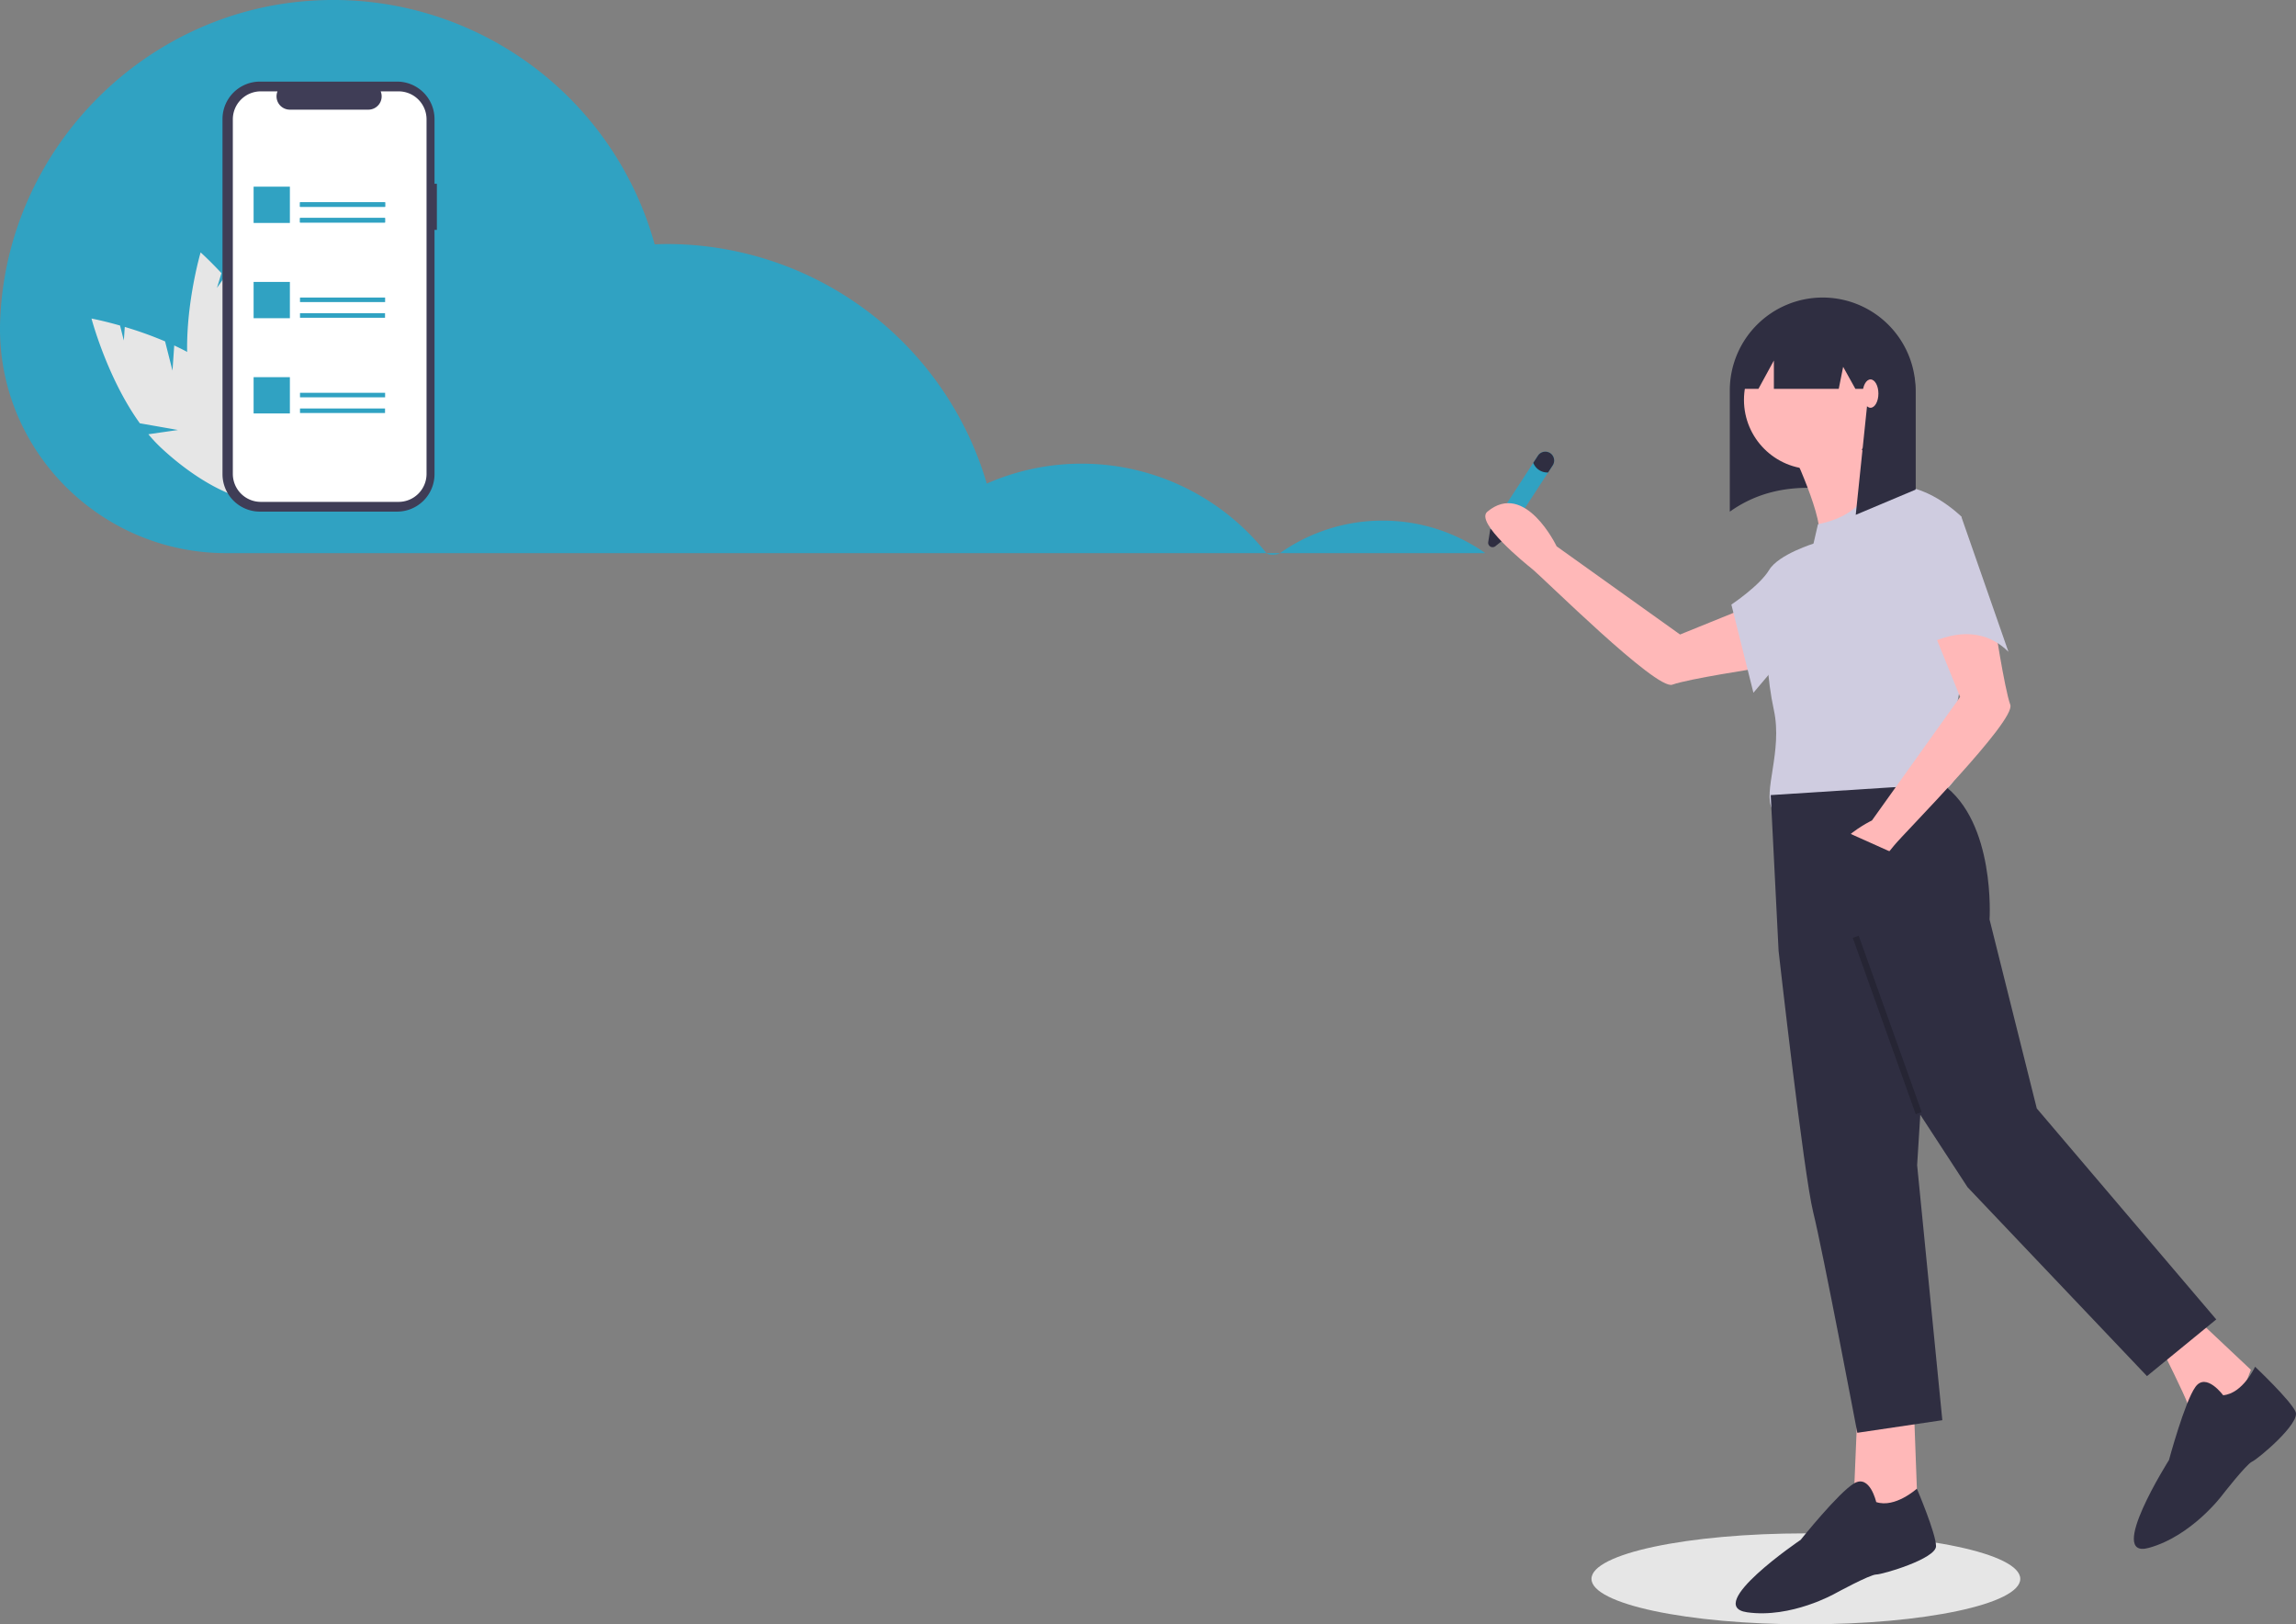 <svg id="b477518c-9a8d-4f77-a1df-d8b7689ccd51" data-name="Layer 1" xmlns="http://www.w3.org/2000/svg" width="885.696" height="626.497" viewBox="0 0 885.696 626.497"><rect x="0" y="0" width="885.696" height="626.497" fill="#808080" stroke="none"/><title>mobile_posts</title><ellipse cx="696.628" cy="608.952" rx="82.703" ry="17.545" fill="#e6e6e6"/><path d="M737.992,338.734l-5.927,1.957-.821,5.126a1.71,1.71,0,0,0,2.753,1.609l3.786-3.012Z" transform="translate(-157.152 -136.752)" fill="#2f2e41"/><path d="M756.131,316.231l-18.347,28.182-5.718-3.723,18.347-28.182a3.415,3.415,0,0,1,4.72-.998,3.428,3.428,0,0,1,.998,4.72Z" transform="translate(-157.152 -136.752)" fill="#30a2c2"/><path d="M756.131,316.231l-1.792,2.753a5.834,5.834,0,0,1-5.718-3.723l1.792-2.753a3.415,3.415,0,0,1,4.72-.998,3.428,3.428,0,0,1,.998,4.72Z" transform="translate(-157.152 -136.752)" fill="#2f2e41"/><path d="M835.99,369.012l-30.743,12.465-47.616-34.014S745.485,321.956,730.91,334.102c-4.992,4.16,15.104,20.349,17.004,21.863,4.749,3.785,48.194,47.116,54.335,44.865s32.993-6.323,32.993-6.323Z" transform="translate(-157.152 -136.752)" fill="#ffb8b8"/><path d="M896.093,334.102c-26.321-9.835-51.36-14.489-71.66,0V287.341A35.83,35.83,0,0,1,860.263,251.511h0a35.83,35.83,0,0,1,35.83,35.83Z" transform="translate(-157.152 -136.752)" fill="#2f2e41"/><path d="M847.51,308.596s14.575,30.365,10.931,36.438l30.365-15.79s-15.79-20.648-15.79-24.292Z" transform="translate(-157.152 -136.752)" fill="#ffb8b8"/><path d="M913.705,335.924s-14.869-14.575-28.083-10.931-10.177,10.324-27.181,13.968l-1.822,7.895s-9.634,3.942-13.36,7.287c-4.16,3.736-7.05,32.37-1.822,56.478,3.437,15.846-4.381,31.656-.607,38.259l68.017-8.502s6.073-6.073,2.429-9.717,2.429-30.365,2.429-30.365Z" transform="translate(-157.152 -136.752)" fill="#cfcce0"/><polygon points="716.471 545.329 715.257 574.479 726.188 589.054 739.549 576.908 738.334 544.114 716.471 545.329" fill="#ffb8b8"/><path d="M991.438,657.789s8.502,17.004,9.717,20.648,18.219,2.429,18.219,2.429l6.073-15.79-20.648-19.433Z" transform="translate(-157.152 -136.752)" fill="#ffb8b8"/><path d="M840.222,443.415l3.036,60.122s9.717,86.235,13.36,100.81,17.004,85.021,17.004,85.021l32.794-4.858-9.717-98.381,1.215-19.433,18.219,27.935,69.231,72.875,26.721-21.863-69.231-81.377-18.219-72.875s2.429-37.652-18.219-52.227Z" transform="translate(-157.152 -136.752)" fill="#2f2e41"/><path d="M880.911,716.089s-2.429-10.807-8.502-7.225S851.761,730.664,851.761,730.664s-37.652,25.506-20.648,27.935,34.008-7.287,34.008-7.287,13.36-7.287,15.79-7.287,23.077-6.073,23.077-10.931-7.389-22.173-7.389-22.173S888.198,718.518,880.911,716.089Z" transform="translate(-157.152 -136.752)" fill="#2f2e41"/><path d="M1014.741,674.888s-6.544-8.937-10.681-3.228S993.84,699.894,993.84,699.894s-24.329,38.423-7.77,33.858,28.266-20.266,28.266-20.266,9.337-12.018,11.564-12.988,18.73-14.786,16.789-19.24-15.631-17.375-15.631-17.375S1022.392,674.204,1014.741,674.888Z" transform="translate(-157.152 -136.752)" fill="#2f2e41"/><circle cx="699.467" cy="154.233" r="26.721" fill="#ffb8b8"/><path d="M857.227,346.248s-13.968,4.251-17.611,10.324-14.575,13.36-14.575,13.36l8.502,34.008,13.36-15.79Z" transform="translate(-157.152 -136.752)" fill="#cfcce0"/><path d="M882.733,260.654v-.642l-.763.042a35.857,35.857,0,0,0-30.817-6.158,35.703,35.703,0,0,1,13.753,7.106l-25.899,1.439L828.077,286.733h7.398l5.963-10.931V286.733h25.02l1.7-8.502,4.723,8.502h4.916c.03.606.077,1.208.077,1.822l-4.858,46.762,23.077-9.717V288.555A35.755,35.755,0,0,0,882.733,260.654Z" transform="translate(-157.152 -136.752)" fill="#2f2e41"/><ellipse cx="721.57" cy="151.804" rx="3.036" ry="5.466" fill="#ffb8b8"/><path d="M900.817,374.83l12.465,30.743L879.268,453.189s-25.506,12.146-13.36,26.721c4.16,4.992,20.349-15.104,21.863-17.004,3.785-4.749,47.116-48.194,44.865-54.335s-6.323-32.993-6.323-32.993Z" transform="translate(-157.152 -136.752)" fill="#ffb8b8"/><path d="M888.198,339.568l9.717,47.369s19.433-13.36,34.008,1.215l-18.219-52.227Z" transform="translate(-157.152 -136.752)" fill="#cfcce0"/><rect x="857.227" y="460.419" width="31.579" height="24.292" transform="translate(112.355 -452.382) rotate(24.133)" fill="#2f2e41"/><rect x="883.947" y="495.967" width="2.429" height="72.224" transform="translate(-284.542 191.959) rotate(-19.654)" opacity="0.2"/><path d="M730.116,350.097" transform="translate(-157.152 -136.752)" fill="#30a2c2"/><path d="M645.676,350.097h5.217C649.772,350.884,646.314,350.901,645.676,350.097Z" transform="translate(-157.152 -136.752)" fill="#30a2c2"/><path d="M690.478,337.547a68.62,68.62,0,0,1,39.638,12.55H650.893A68.604,68.604,0,0,1,690.478,337.547Z" transform="translate(-157.152 -136.752)" fill="#30a2c2"/><path d="M157.316,258.113c3.544-64.264,55.177-116.66,119.389-121.052a128.661,128.661,0,0,1,132.992,93.931c1.558-.056,3.115-.119,4.687-.119a128.664,128.664,0,0,1,123.422,92.39,90.909,90.909,0,0,1,107.871,26.832H244.424c-49.296,0-89.21-40.831-87.2-90.086Q157.263,259.063,157.316,258.113Z" transform="translate(-157.152 -136.752)" fill="#30a2c2"/><path d="M223.691,279.703l-2.861-11.284a146.525,146.525,0,0,0-15.546-5.577l-.361,5.244-1.465-5.777c-6.551-1.871-11.008-2.695-11.008-2.695s6.02,22.893,18.647,40.395l14.713,2.584-11.43,1.648a59.282,59.282,0,0,0,5.113,5.418c18.368,17.05,38.827,24.872,45.696,17.472S262.736,299.91,244.368,282.86c-5.694-5.286-12.848-9.527-20.008-12.866Z" transform="translate(-157.152 -136.752)" fill="#e6e6e6"/><path d="M261.91,329.5c9.705-2.784,11.971-24.57,5.059-48.66-2.143-7.468-6.074-14.797-10.478-21.356l-5.591,7.965,3.384-11.139a146.526,146.526,0,0,0-10.425-12.81l-3.02,4.303,1.732-5.703c-4.641-4.988-8.03-7.997-8.03-7.997s-6.68,22.709-4.917,44.218l11.259,9.818L230.247,283.641" transform="translate(-157.152 -136.752)" fill="#e6e6e6"/><path d="M325.679,207.639h-.911V182.675a14.449,14.449,0,0,0-14.449-14.449H257.429A14.449,14.449,0,0,0,242.981,182.675V319.631a14.449,14.449,0,0,0,14.449,14.449h52.89a14.449,14.449,0,0,0,14.449-14.449V225.409h.911Z" transform="translate(-157.152 -136.752)" fill="#3f3d56"/><path d="M310.903,171.985h-6.904a5.126,5.126,0,0,1-4.746,7.062H268.952a5.126,5.126,0,0,1-4.746-7.062h-6.448a10.79,10.79,0,0,0-10.79,10.79V319.531a10.79,10.79,0,0,0,10.79,10.79h53.145a10.79,10.79,0,0,0,10.79-10.79V182.775A10.79,10.79,0,0,0,310.903,171.985Z" transform="translate(-157.152 -136.752)" fill="#fff"/><rect x="115.729" y="78.023" width="32.832" height="1.749" fill="#30a2c2"/><rect x="115.729" y="84.075" width="32.8" height="1.749" fill="#30a2c2"/><rect x="115.729" y="78.023" width="32.832" height="1.749" fill="#30a2c2"/><rect x="115.729" y="84.075" width="32.8" height="1.749" fill="#30a2c2"/><rect x="97.831" y="71.998" width="13.995" height="13.995" fill="#30a2c2"/><rect x="115.729" y="114.759" width="32.832" height="1.749" fill="#30a2c2"/><rect x="115.729" y="120.811" width="32.8" height="1.749" fill="#30a2c2"/><rect x="97.831" y="108.734" width="13.995" height="13.995" fill="#30a2c2"/><rect x="115.729" y="151.495" width="32.832" height="1.749" fill="#30a2c2"/><rect x="115.729" y="157.546" width="32.8" height="1.749" fill="#30a2c2"/><rect x="97.831" y="145.469" width="13.995" height="13.995" fill="#30a2c2"/></svg>
